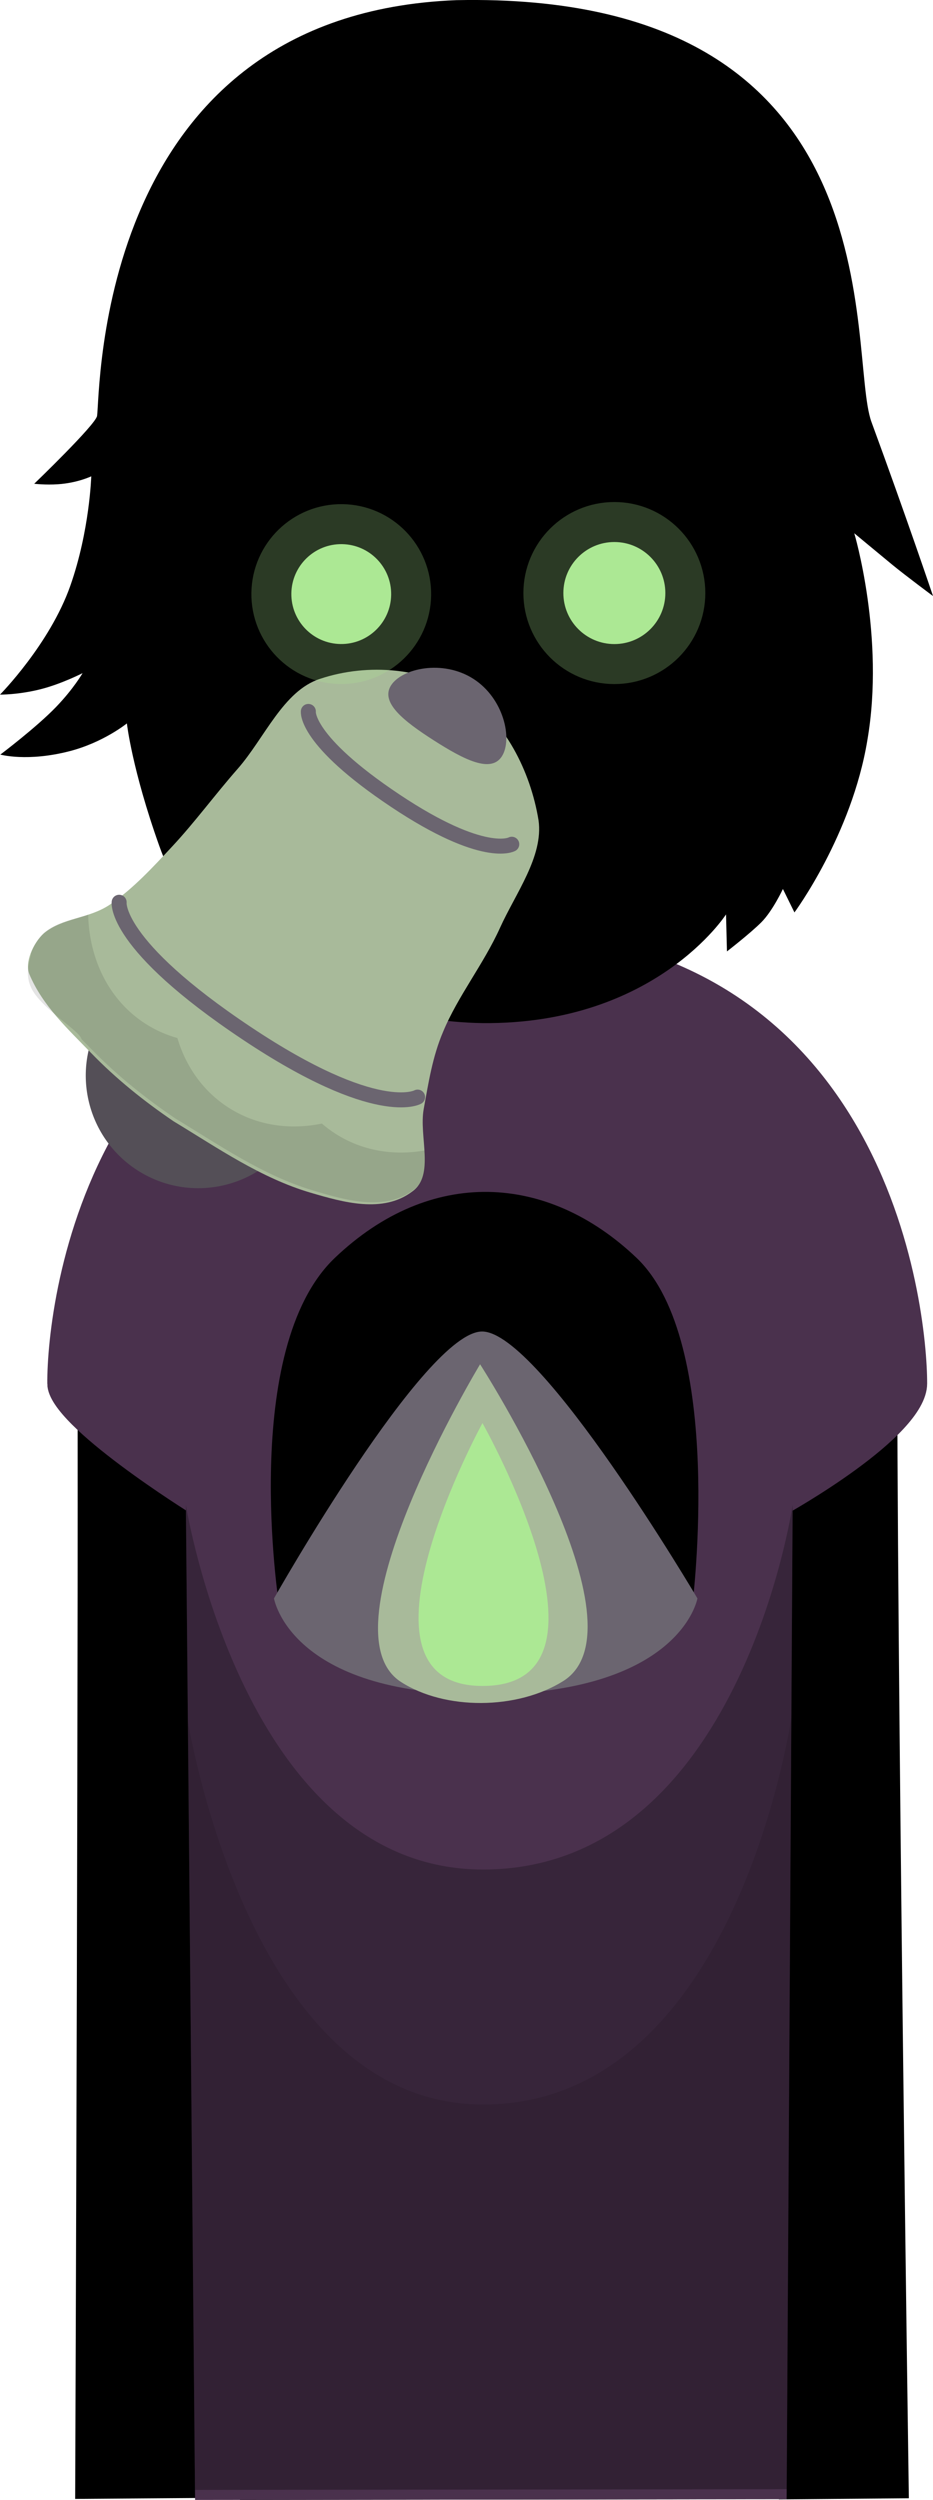 <svg version="1.1" xmlns="http://www.w3.org/2000/svg" xmlns:xlink="http://www.w3.org/1999/xlink" width="93.369" height="249.998" viewBox="0,0,93.369,249.998"><g transform="translate(-271.504,-55.502)"><g data-paper-data="{&quot;isPaintingLayer&quot;:true}" fill-rule="nonzero" stroke-linejoin="miter" stroke-miterlimit="10" stroke-dasharray="" stroke-dashoffset="0" style="mix-blend-mode: normal"><g stroke-linecap="butt"><path d="M280.03,304.392c0,0 0.365,-94.384 0.207,-118.012c-0.055,-8.153 8.187,-36.761 40.202,-36.921c31.602,-0.158 39.857,29.487 39.849,36.897c-0.056,34.06 1.154,117.986 1.154,117.986l-10.997,0.096l-0.159,-114.843c0,0 0.075,-3.099 -2.816,-3.154c-3.434,-0.065 -2.945,3.116 -2.945,3.116l0.205,114.87l-48.214,0.072l-0.305,-115.233c0,0 0.279,-2.919 -2.886,-2.934c-3.111,-0.015 -2.816,2.909 -2.816,2.909l0.353,115.067z" fill="#000000" stroke="#000000" stroke-width="2"/><path d="M277.237,193.88c-0.055,-8.153 4.187,-44.261 43.202,-44.421c39.015,-0.16 42.857,36.987 42.849,44.397c-0.008,4.658 -13.46,12.133 -13.46,12.133l-0.597,98.438l-57.214,0.072l-0.912,-98.509c0,0 -13.844,-8.61 -13.868,-12.11z" fill="#4a314d" stroke="#4a314d" stroke-width="2"/><g stroke="#4a314d" stroke-width="0"><path d="M299.423,215.958c0,0 -3.973,-25.565 5.6,-34.674c9.573,-9.109 21.288,-8.457 30.177,0c8.888,8.457 5.6,34.674 5.6,34.674c0,0 -1.159,7.604 -21.049,7.604c-19.252,0 -20.327,-7.604 -20.327,-7.604z" fill="#000000"/><path d="M298.923,215.345c0,0 15.088,-26.69 20.827,-26.69c5.808,0 21.549,26.69 21.549,26.69c0,0 -1.659,9.607 -21.549,9.607c-19.252,0 -20.827,-9.607 -20.827,-9.607z" fill="#6b6570"/><path d="M311.616,223.691c-8.093,-5.234 7.932,-31.759 7.932,-31.759c0,0 16.933,26.276 8.318,31.682c-4.609,2.892 -11.845,2.926 -16.25,0.077z" data-paper-data="{&quot;index&quot;:null}" fill="#a8ba9a"/><path d="M319.786,197.814c0,0 14.867,26.287 0,26.287c-14.389,0 0,-26.287 0,-26.287z" data-paper-data="{&quot;index&quot;:null}" fill="#ace894"/></g><path d="M319.939,242.459c25.57,-0.105 30.889,-36.471 30.889,-36.471l-0.597,98.438l-59.214,0.072l-0.912,-98.509c0,0 5.815,36.567 29.834,36.469z" fill-opacity="0.251" fill="#000000" stroke="#4a314d" stroke-width="0"/><path d="M319.939,265.959c25.57,-0.105 30.889,-39.471 30.889,-39.471l-0.597,77.938l-59.214,0.072l-0.912,-78.009c0,0 5.815,39.567 29.834,39.469z" fill-opacity="0.098" fill="#000000" stroke="#4a314d" stroke-width="0"/></g><path d="" fill="#a8ba9a" stroke="#4a314d" stroke-width="0" stroke-linecap="butt"/><path d="" fill="#a8ba9a" stroke="#4a314d" stroke-width="0" stroke-linecap="butt"/><path d="" fill-opacity="0.106" fill="#000000" stroke="none" stroke-width="0.601" stroke-linecap="butt"/><path d="M274.927,103.88c0,0 6.163,-5.922 6.292,-6.788c0.337,-2.271 -0.168,-40.173 35.968,-41.574c44.636,-0.914 39.015,35.349 41.531,42.19c3.45,9.381 6.157,17.4 6.157,17.4c0,0 -2.767,-2.054 -4.08,-3.134c-1.224,-1.008 -3.801,-3.146 -3.801,-3.146c0,0 3.091,10.348 1.311,20.695c-1.562,9.481 -7.298,17.225 -7.298,17.225l-1.155,-2.347c0,0 -1.023,2.198 -2.16,3.333c-1.137,1.135 -3.439,2.913 -3.439,2.913l-0.092,-3.704c0,0 -7.06,11.018 -24.351,10.872c-16.306,-0.255 -26.072,-10.675 -26.072,-10.675l-0.116,2.655c0,0 -3.895,-3.293 -6.181,-9.708c-2.725,-7.646 -3.239,-12.243 -3.239,-12.243c0,0 -2.339,1.899 -5.717,2.774c-4.233,1.097 -6.947,0.345 -6.947,0.345c0,0 3.608,-2.717 5.584,-4.77c1.76,-1.828 2.647,-3.377 2.647,-3.377c0,0 -2.108,1.085 -4.233,1.618c-2.217,0.556 -4.03,0.531 -4.03,0.531c0,0 4.975,-5.037 7.031,-10.874c1.941,-5.511 2.1,-10.957 2.1,-10.957c0,0 -1.362,0.662 -3.33,0.795c-1.248,0.085 -2.378,-0.049 -2.378,-0.049z" fill="#000000" stroke="none" stroke-width="1.5" stroke-linecap="butt"/><g><path d="M281.859,157.002c3.348,-5.239 10.31,-6.771 15.549,-3.423c5.239,3.348 6.771,10.31 3.423,15.549c-3.348,5.239 -10.31,6.771 -15.549,3.423c-5.239,-3.348 -6.771,-10.31 -3.423,-15.549z" fill="#544f57" stroke="none" stroke-width="0.5" stroke-linecap="butt"/><g><path d="M317.992,124.928c3.997,2.64 6.597,7.628 7.409,12.623c0.493,3.596 -2.288,7.266 -3.86,10.739c-1.643,3.629 -4.2,6.808 -5.685,10.37c-1.083,2.529 -1.471,5.14 -1.947,7.733c-0.506,2.751 1.13,6.619 -1.133,8.25c-2.947,2.242 -6.96,1.077 -10.156,0.142c-4.997,-1.463 -9.337,-4.488 -13.749,-7.154c-2.954,-2.006 -5.753,-4.249 -8.242,-6.821c-2.315,-2.386 -4.862,-4.724 -6.189,-7.89c-0.468,-1.144 0.349,-3.085 1.457,-4.087c1.87,-1.565 4.537,-1.445 6.649,-2.898c2.3,-1.583 4.277,-3.724 6.215,-5.812c2.219,-2.376 4.285,-5.186 6.52,-7.729c2.685,-3.05 4.568,-7.821 8.248,-9.006c4.846,-1.62 10.518,-1.065 14.462,1.54z" fill="#a8ba9a" stroke="none" stroke-width="0.601" stroke-linecap="round"/><path d="M313.295,165.214c0,0 -4.06,2.306 -17.085,-6.374c-13.386,-8.92 -12.782,-13.11 -12.782,-13.11" fill="none" stroke="#6b6570" stroke-width="1.5" stroke-linecap="round"/><path d="M322.719,139.928c0,0 -2.767,1.571 -11.645,-4.345c-9.123,-6.08 -8.712,-8.936 -8.712,-8.936" fill="none" stroke="#6b6570" stroke-width="1.5" stroke-linecap="round"/><path d="M312.859,174.516c-2.899,2.166 -6.895,0.975 -10.078,0.019c-4.976,-1.495 -9.319,-4.515 -13.73,-7.184c-2.955,-2.004 -5.759,-4.239 -8.26,-6.792c-0.374,-0.381 -0.753,-0.76 -1.133,-1.142c-0.163,-0.801 -3.574,-2.774 -4.82,-4.744c-1.137,-1.799 -0.121,-3.634 -0.24,-3.786c0.258,-0.805 0.762,-1.61 1.356,-2.139c1.231,-1.015 2.827,-1.282 4.371,-1.77c0.117,4.484 2.095,8.573 5.751,10.91c1.002,0.64 2.07,1.111 3.178,1.42c0.857,2.866 2.589,5.341 5.134,6.968c2.788,1.782 6.091,2.25 9.328,1.585c0.428,0.371 0.886,0.714 1.374,1.026c2.671,1.707 5.814,2.209 8.92,1.663c0.118,1.622 0.049,3.12 -1.15,3.968z" fill-opacity="0.106" fill="#000000" stroke="none" stroke-width="0.601" stroke-linecap="butt"/><path d="M310.637,124.042c1.088,-1.703 5.17,-2.616 8.234,-0.658c3.064,1.958 3.948,6.047 2.86,7.749c-1.088,1.703 -3.737,0.374 -6.801,-1.584c-3.064,-1.958 -5.381,-3.805 -4.293,-5.507z" fill="#6b6570" stroke="none" stroke-width="0.5" stroke-linecap="butt"/></g></g><path d="M300.661,114.839c0.04,-2.758 2.309,-4.962 5.067,-4.922c2.758,0.04 4.962,2.309 4.922,5.067c-0.04,2.758 -2.309,4.962 -5.067,4.922c-2.758,-0.04 -4.962,-2.309 -4.922,-5.067z" fill="#ace894" stroke-opacity="0.251" stroke="#ace895" stroke-width="8" stroke-linecap="butt"/><path d="M327.882,114.808c0,-2.818 2.285,-5.103 5.103,-5.103c2.818,0 5.103,2.285 5.103,5.103c0,2.818 -2.285,5.103 -5.103,5.103c-2.818,0 -5.103,-2.285 -5.103,-5.103z" fill="#ace894" stroke-opacity="0.251" stroke="#ace895" stroke-width="8" stroke-linecap="butt"/></g></g></svg>